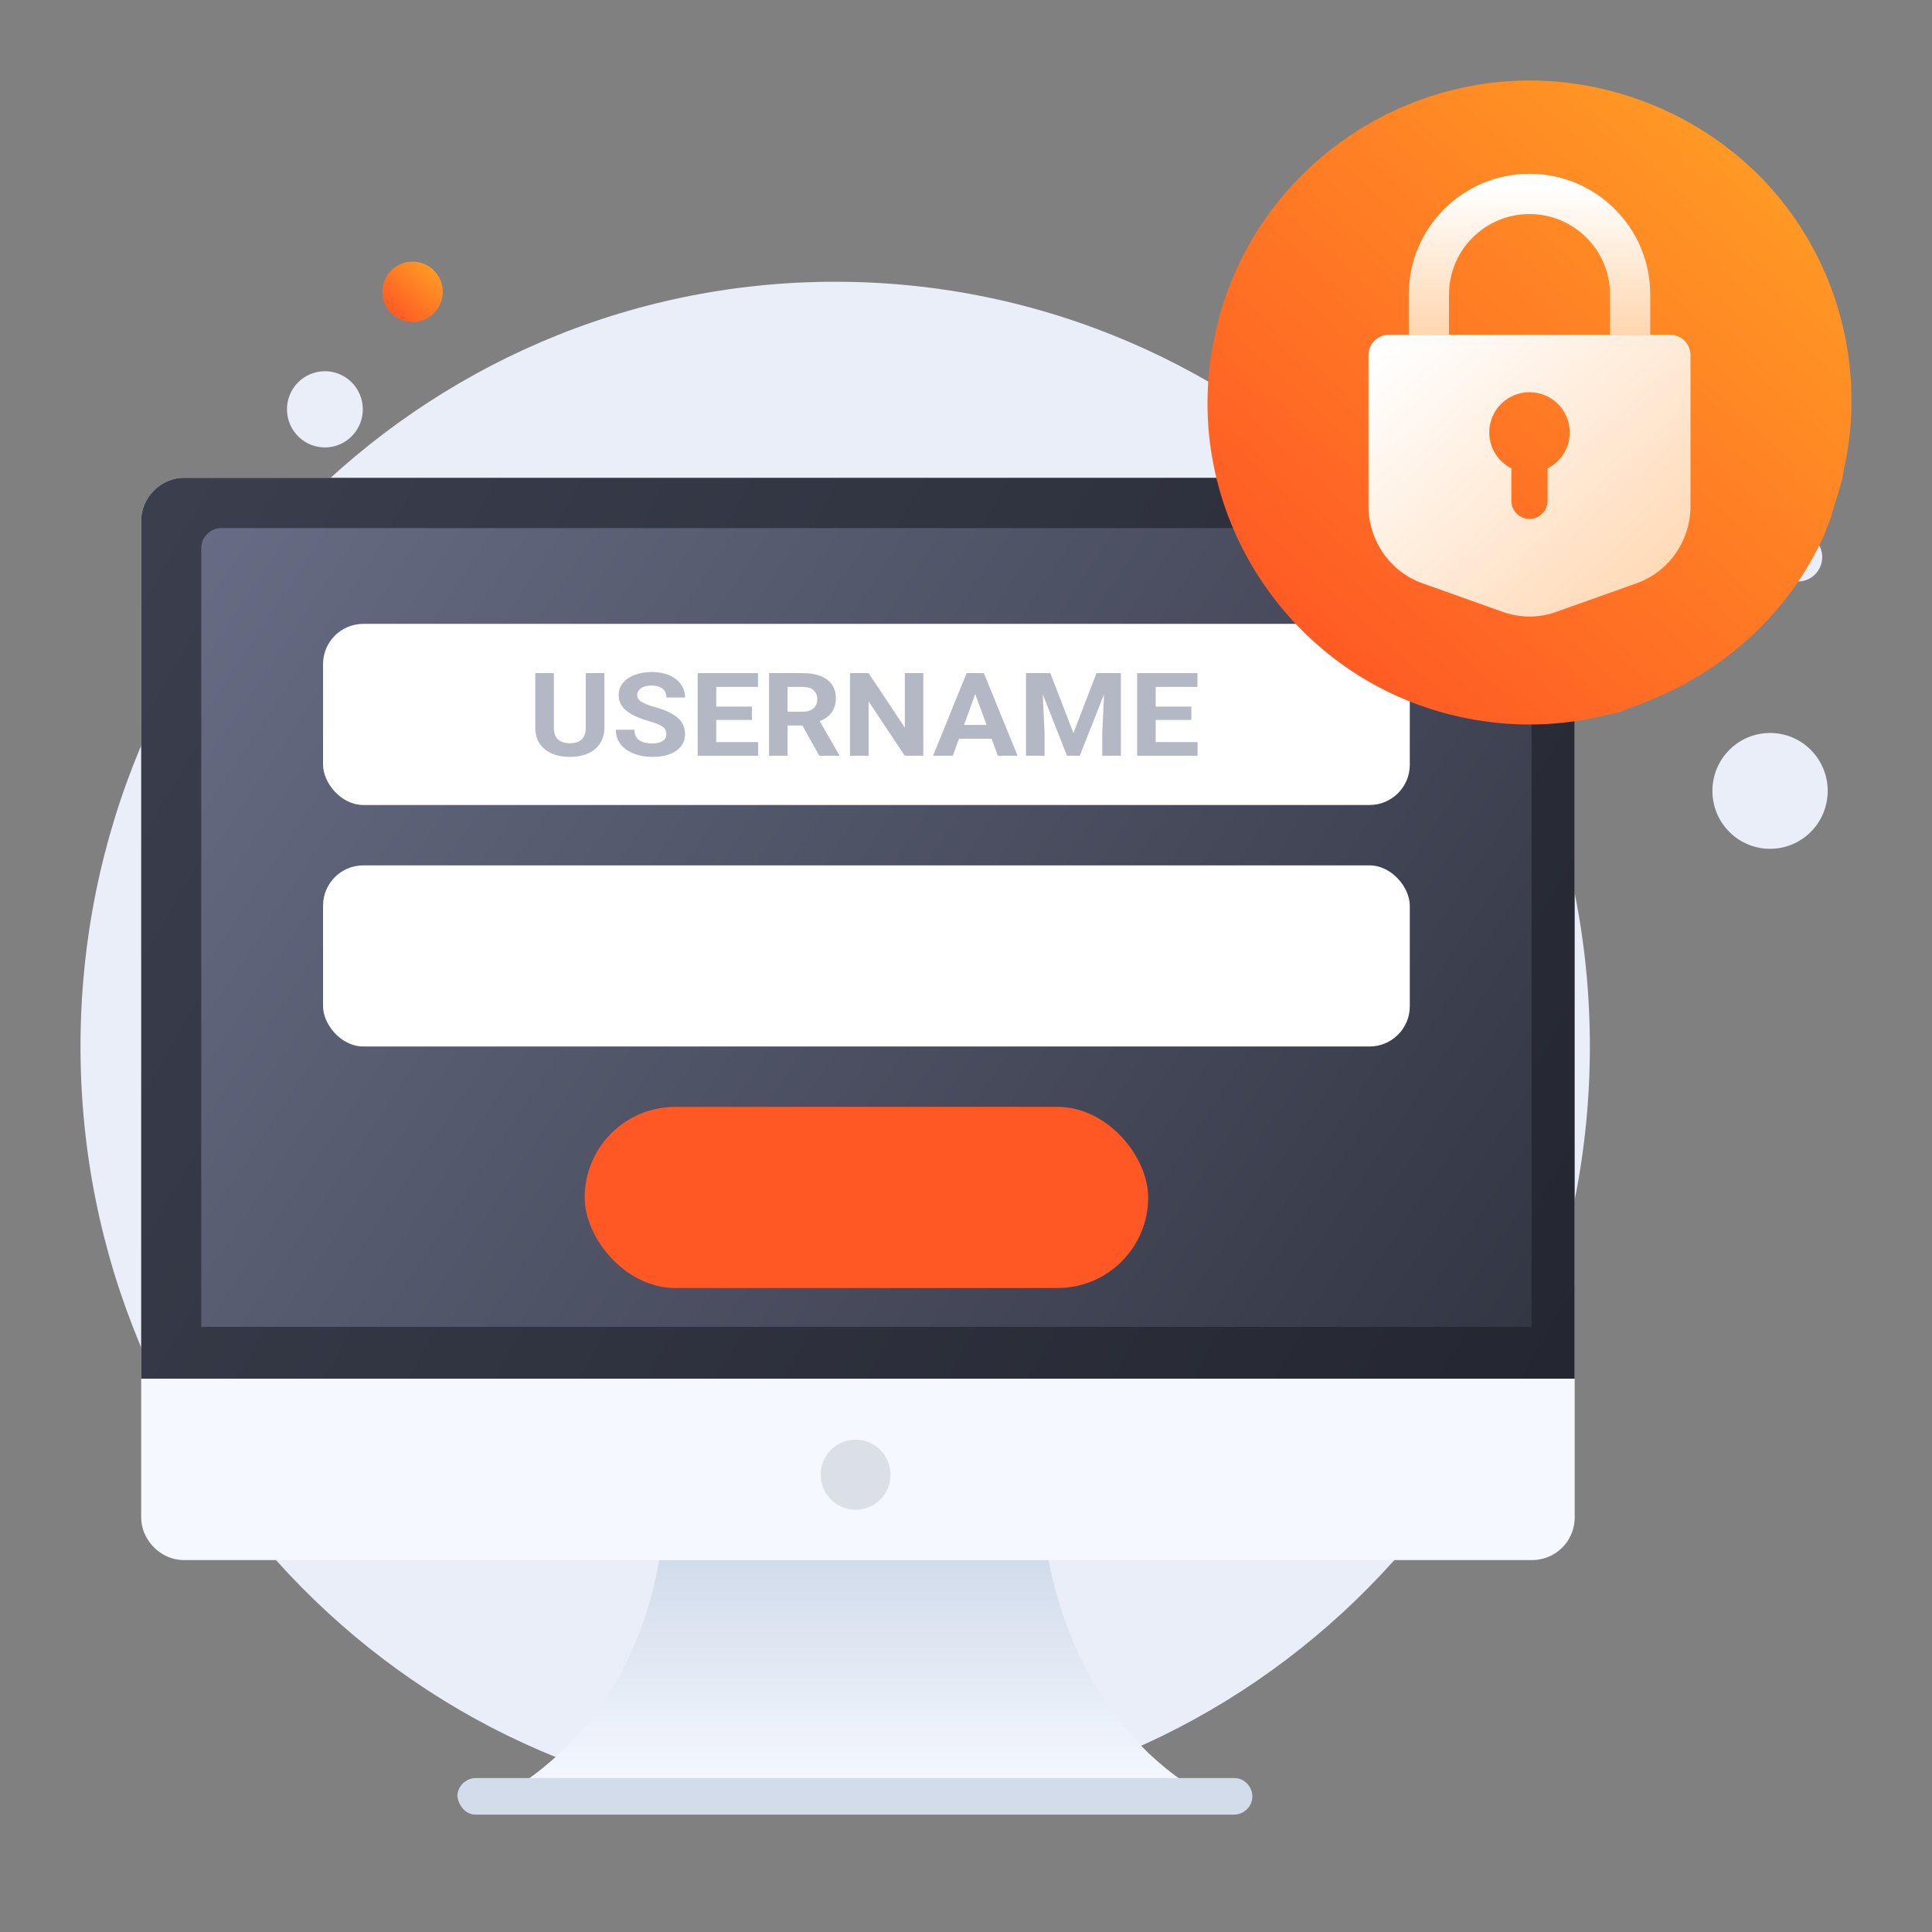 <svg width="96" height="96" viewBox="0 0 96 96" fill="none" xmlns="http://www.w3.org/2000/svg">
<rect x="0" y="0" width="96" height="96" fill="#808080" stroke="none"/>
<path d="M41.5 90C62.211 90 79 72.987 79 52C79 31.013 62.211 14 41.5 14C20.789 14 4 31.013 4 52C4 72.987 20.789 90 41.5 90Z" fill="#EAEEF9"/>
<path d="M59.853 89.183C54.124 89.335 47.265 89.183 42.441 89.108C37.617 89.259 30.758 89.335 25.029 89.183C30.683 85.927 32.642 79.943 32.944 76.004H51.863C52.316 79.943 54.275 86.002 59.853 89.183Z" fill="url(#paint0_linear)"/>
<path d="M23.633 90.168H61.325C61.778 90.168 62.23 89.789 62.23 89.259C62.23 88.805 61.853 88.35 61.325 88.35H23.633C23.18 88.35 22.728 88.729 22.728 89.259C22.803 89.789 23.18 90.168 23.633 90.168Z" fill="#D2DCEB"/>
<path d="M78.245 25.861V75.398C78.245 76.61 77.265 77.519 76.134 77.519H9.125C7.995 77.519 7.015 76.534 7.015 75.398V25.861C7.015 24.725 7.995 23.741 9.125 23.741H76.134C77.34 23.741 78.245 24.649 78.245 25.861Z" fill="#F5F8FF"/>
<path d="M78.245 25.861V68.505H7.015V25.861C7.015 24.725 7.995 23.741 9.125 23.741H76.134C77.34 23.741 78.245 24.649 78.245 25.861Z" fill="url(#paint1_linear)"/>
<path d="M75.105 26.24H11C10.448 26.24 10 26.688 10 27.24V65.93H76.105V27.24C76.105 26.688 75.657 26.24 75.105 26.24Z" fill="url(#paint2_linear)"/>
<rect x="16.052" y="31" width="54" height="9" rx="2" fill="white"/>
<rect x="16.052" y="43" width="54" height="9" rx="2" fill="white"/>
<rect x="29.052" y="55" width="28" height="9" rx="4.5" fill="#FF5824"/>
<path d="M30.032 33.447V36.151C30.032 36.601 29.879 36.956 29.571 37.218C29.265 37.479 28.847 37.609 28.316 37.609C27.792 37.609 27.377 37.483 27.069 37.229C26.762 36.975 26.605 36.626 26.598 36.183V33.447H27.521V36.157C27.521 36.426 27.591 36.623 27.731 36.747C27.872 36.869 28.067 36.93 28.316 36.93C28.834 36.93 29.098 36.68 29.106 36.18V33.447H30.032Z" fill="#B4B8C5"/>
<path d="M33.113 36.476C33.113 36.316 33.051 36.194 32.928 36.109C32.805 36.023 32.584 35.932 32.264 35.839C31.944 35.743 31.69 35.649 31.503 35.556C30.995 35.305 30.74 34.965 30.74 34.538C30.74 34.317 30.808 34.119 30.943 33.946C31.081 33.771 31.277 33.635 31.531 33.537C31.788 33.44 32.075 33.391 32.393 33.391C32.713 33.391 32.998 33.444 33.248 33.551C33.498 33.657 33.692 33.806 33.83 34C33.969 34.193 34.039 34.413 34.039 34.66H33.116C33.116 34.472 33.051 34.326 32.922 34.223C32.793 34.117 32.611 34.065 32.377 34.065C32.152 34.065 31.976 34.109 31.851 34.197C31.726 34.284 31.663 34.398 31.663 34.541C31.663 34.675 31.736 34.787 31.882 34.877C32.03 34.967 32.246 35.052 32.531 35.131C33.056 35.275 33.439 35.455 33.679 35.669C33.919 35.884 34.039 36.151 34.039 36.47C34.039 36.825 33.892 37.105 33.599 37.308C33.306 37.509 32.911 37.609 32.414 37.609C32.07 37.609 31.756 37.552 31.473 37.438C31.19 37.321 30.973 37.162 30.823 36.961C30.676 36.76 30.602 36.527 30.602 36.261H31.528C31.528 36.715 31.823 36.941 32.414 36.941C32.634 36.941 32.805 36.901 32.928 36.82C33.051 36.737 33.113 36.623 33.113 36.476Z" fill="#B4B8C5"/>
<path d="M37.362 35.774H35.59V36.873H37.67V37.553H34.667V33.447H37.664V34.132H35.59V35.111H37.362V35.774Z" fill="#B4B8C5"/>
<path d="M39.87 36.05H39.135V37.553H38.212V33.447H39.877C40.406 33.447 40.814 33.555 41.101 33.771C41.388 33.988 41.532 34.293 41.532 34.688C41.532 34.968 41.465 35.202 41.332 35.39C41.201 35.576 41.001 35.725 40.732 35.836L41.701 37.514V37.553H40.71L39.87 36.05ZM39.135 35.365H39.88C40.111 35.365 40.291 35.311 40.418 35.204C40.545 35.095 40.609 34.946 40.609 34.756C40.609 34.562 40.548 34.41 40.427 34.299C40.308 34.188 40.125 34.132 39.877 34.132H39.135V35.365Z" fill="#B4B8C5"/>
<path d="M45.88 37.553H44.957L43.16 34.852V37.553H42.237V33.447H43.16L44.96 36.154V33.447H45.88V37.553Z" fill="#B4B8C5"/>
<path d="M49.271 36.707H47.653L47.345 37.553H46.363L48.031 33.447H48.886L50.564 37.553H49.582L49.271 36.707ZM47.902 36.022H49.022L48.459 34.485L47.902 36.022Z" fill="#B4B8C5"/>
<path d="M52.188 33.447L53.339 36.425L54.484 33.447H55.696V37.553H54.77V36.431L54.862 34.493L53.653 37.553H53.019L51.813 34.496L51.905 36.431V37.553H50.982V33.447H52.188Z" fill="#B4B8C5"/>
<path d="M59.198 35.774H57.426V36.873H59.506V37.553H56.503V33.447H59.5V34.132H57.426V35.111H59.198V35.774Z" fill="#B4B8C5"/>
<path d="M42.516 75.019C43.474 75.019 44.25 74.24 44.25 73.277C44.25 72.315 43.474 71.535 42.516 71.535C41.559 71.535 40.782 72.315 40.782 73.277C40.782 74.24 41.559 75.019 42.516 75.019Z" fill="#DBDFE6"/>
<path d="M16.727 22.14C17.716 21.816 18.258 20.748 17.936 19.753C17.614 18.759 16.551 18.215 15.562 18.538C14.572 18.861 14.03 19.929 14.352 20.924C14.674 21.919 15.737 22.463 16.727 22.14Z" fill="#EAEEF9"/>
<path d="M20.5 16C21.328 16 22 15.328 22 14.5C22 13.672 21.328 13 20.5 13C19.672 13 19 13.672 19 14.5C19 15.328 19.672 16 20.5 16Z" fill="url(#paint3_linear)"/>
<path d="M89.886 41.424C91.053 40.352 91.135 38.531 90.068 37.358C89.001 36.184 87.189 36.102 86.021 37.175C84.853 38.247 84.772 40.068 85.839 41.241C86.906 42.414 88.718 42.496 89.886 41.424Z" fill="#EAEEF9"/>
<path d="M90.153 28.576C90.644 28.125 90.679 27.358 90.229 26.864C89.78 26.37 89.017 26.335 88.525 26.787C88.034 27.239 87.999 28.005 88.449 28.499C88.898 28.993 89.661 29.028 90.153 28.576Z" fill="#EAEEF9"/>
<path d="M82.5 26C83.328 26 84 25.552 84 25C84 24.448 83.328 24 82.5 24C81.672 24 81 24.448 81 25C81 25.552 81.672 26 82.5 26Z" fill="url(#paint4_linear)"/>
<path d="M91.671 23.109C91.588 23.36 91.588 23.695 91.504 23.946C91.336 24.532 91.168 25.035 91 25.621C90.916 25.956 90.748 26.207 90.664 26.542C88.9 30.478 85.626 33.409 81.679 34.916C81.343 35.084 80.924 35.167 80.588 35.335C80.336 35.419 80.084 35.502 79.916 35.502C77.649 36.089 75.214 36.173 72.779 35.67C64.13 33.912 58.504 25.37 60.351 16.744C62.115 8.119 70.679 2.508 79.328 4.35C82.435 5.02 85.206 6.528 87.389 8.705C91.084 12.39 92.763 17.833 91.671 23.109Z" fill="url(#paint5_linear)"/>
<path fill-rule="evenodd" clip-rule="evenodd" d="M68 17.653C68 17.091 68.448 16.636 69 16.636H83C83.552 16.636 84 17.091 84 17.653V25.143C84 26.872 82.926 28.412 81.321 28.983L77.321 30.407C76.466 30.712 75.534 30.712 74.679 30.407L70.679 28.983C69.074 28.412 68 26.872 68 25.143V17.653ZM76.901 23.273C77.553 22.944 78 22.268 78 21.488C78 20.383 77.105 19.488 76 19.488C74.895 19.488 74 20.383 74 21.488C74 22.268 74.447 22.943 75.098 23.273V24.883C75.098 25.381 75.502 25.785 76 25.785C76.498 25.785 76.901 25.381 76.901 24.883V23.273Z" fill="url(#paint6_linear)"/>
<path fill-rule="evenodd" clip-rule="evenodd" d="M70 14.636C70 11.322 72.686 8.636 76 8.636C79.314 8.636 82 11.322 82 14.636V16.636H80V14.636C80 12.427 78.209 10.636 76 10.636C73.791 10.636 72 12.427 72 14.636V16.636H70V14.636Z" fill="url(#paint7_linear)"/>
<defs>
<linearGradient id="paint0_linear" x1="42.482" y1="88.85" x2="42.482" y2="77.035" gradientUnits="userSpaceOnUse">
<stop stop-color="#F5F8FF"/>
<stop offset="0.991" stop-color="#D0DBEA"/>
</linearGradient>
<linearGradient id="paint1_linear" x1="78.245" y1="67.358" x2="4.766" y2="25.231" gradientUnits="userSpaceOnUse">
<stop stop-color="#242731"/>
<stop offset="1" stop-color="#3B3F4E"/>
</linearGradient>
<linearGradient id="paint2_linear" x1="76.105" y1="65.93" x2="12.037" y2="23.306" gradientUnits="userSpaceOnUse">
<stop stop-color="#333643"/>
<stop offset="1" stop-color="#676C84"/>
</linearGradient>
<linearGradient id="paint3_linear" x1="19.409" y1="15.716" x2="21.569" y2="13.35" gradientUnits="userSpaceOnUse">
<stop stop-color="#FF5824"/>
<stop offset="1" stop-color="#FF9A24"/>
</linearGradient>
<linearGradient id="paint4_linear" x1="81.076" y1="25.028" x2="83.986" y2="25.028" gradientUnits="userSpaceOnUse">
<stop stop-color="#FF66A9"/>
<stop offset="1" stop-color="#F53689"/>
</linearGradient>
<linearGradient id="paint5_linear" x1="64.36" y1="32.973" x2="87.403" y2="7.736" gradientUnits="userSpaceOnUse">
<stop stop-color="#FF5824"/>
<stop offset="1" stop-color="#FF9A24"/>
</linearGradient>
<linearGradient id="paint6_linear" x1="69.955" y1="16.126" x2="83.249" y2="30.618" gradientUnits="userSpaceOnUse">
<stop stop-color="white"/>
<stop offset="0.368" stop-color="#FFF0E2"/>
<stop offset="1" stop-color="#FFD6AF"/>
</linearGradient>
<linearGradient id="paint7_linear" x1="76.285" y1="9.341" x2="76.285" y2="16.636" gradientUnits="userSpaceOnUse">
<stop stop-color="white"/>
<stop offset="1" stop-color="#FFD6AF"/>
</linearGradient>
</defs>
</svg>
